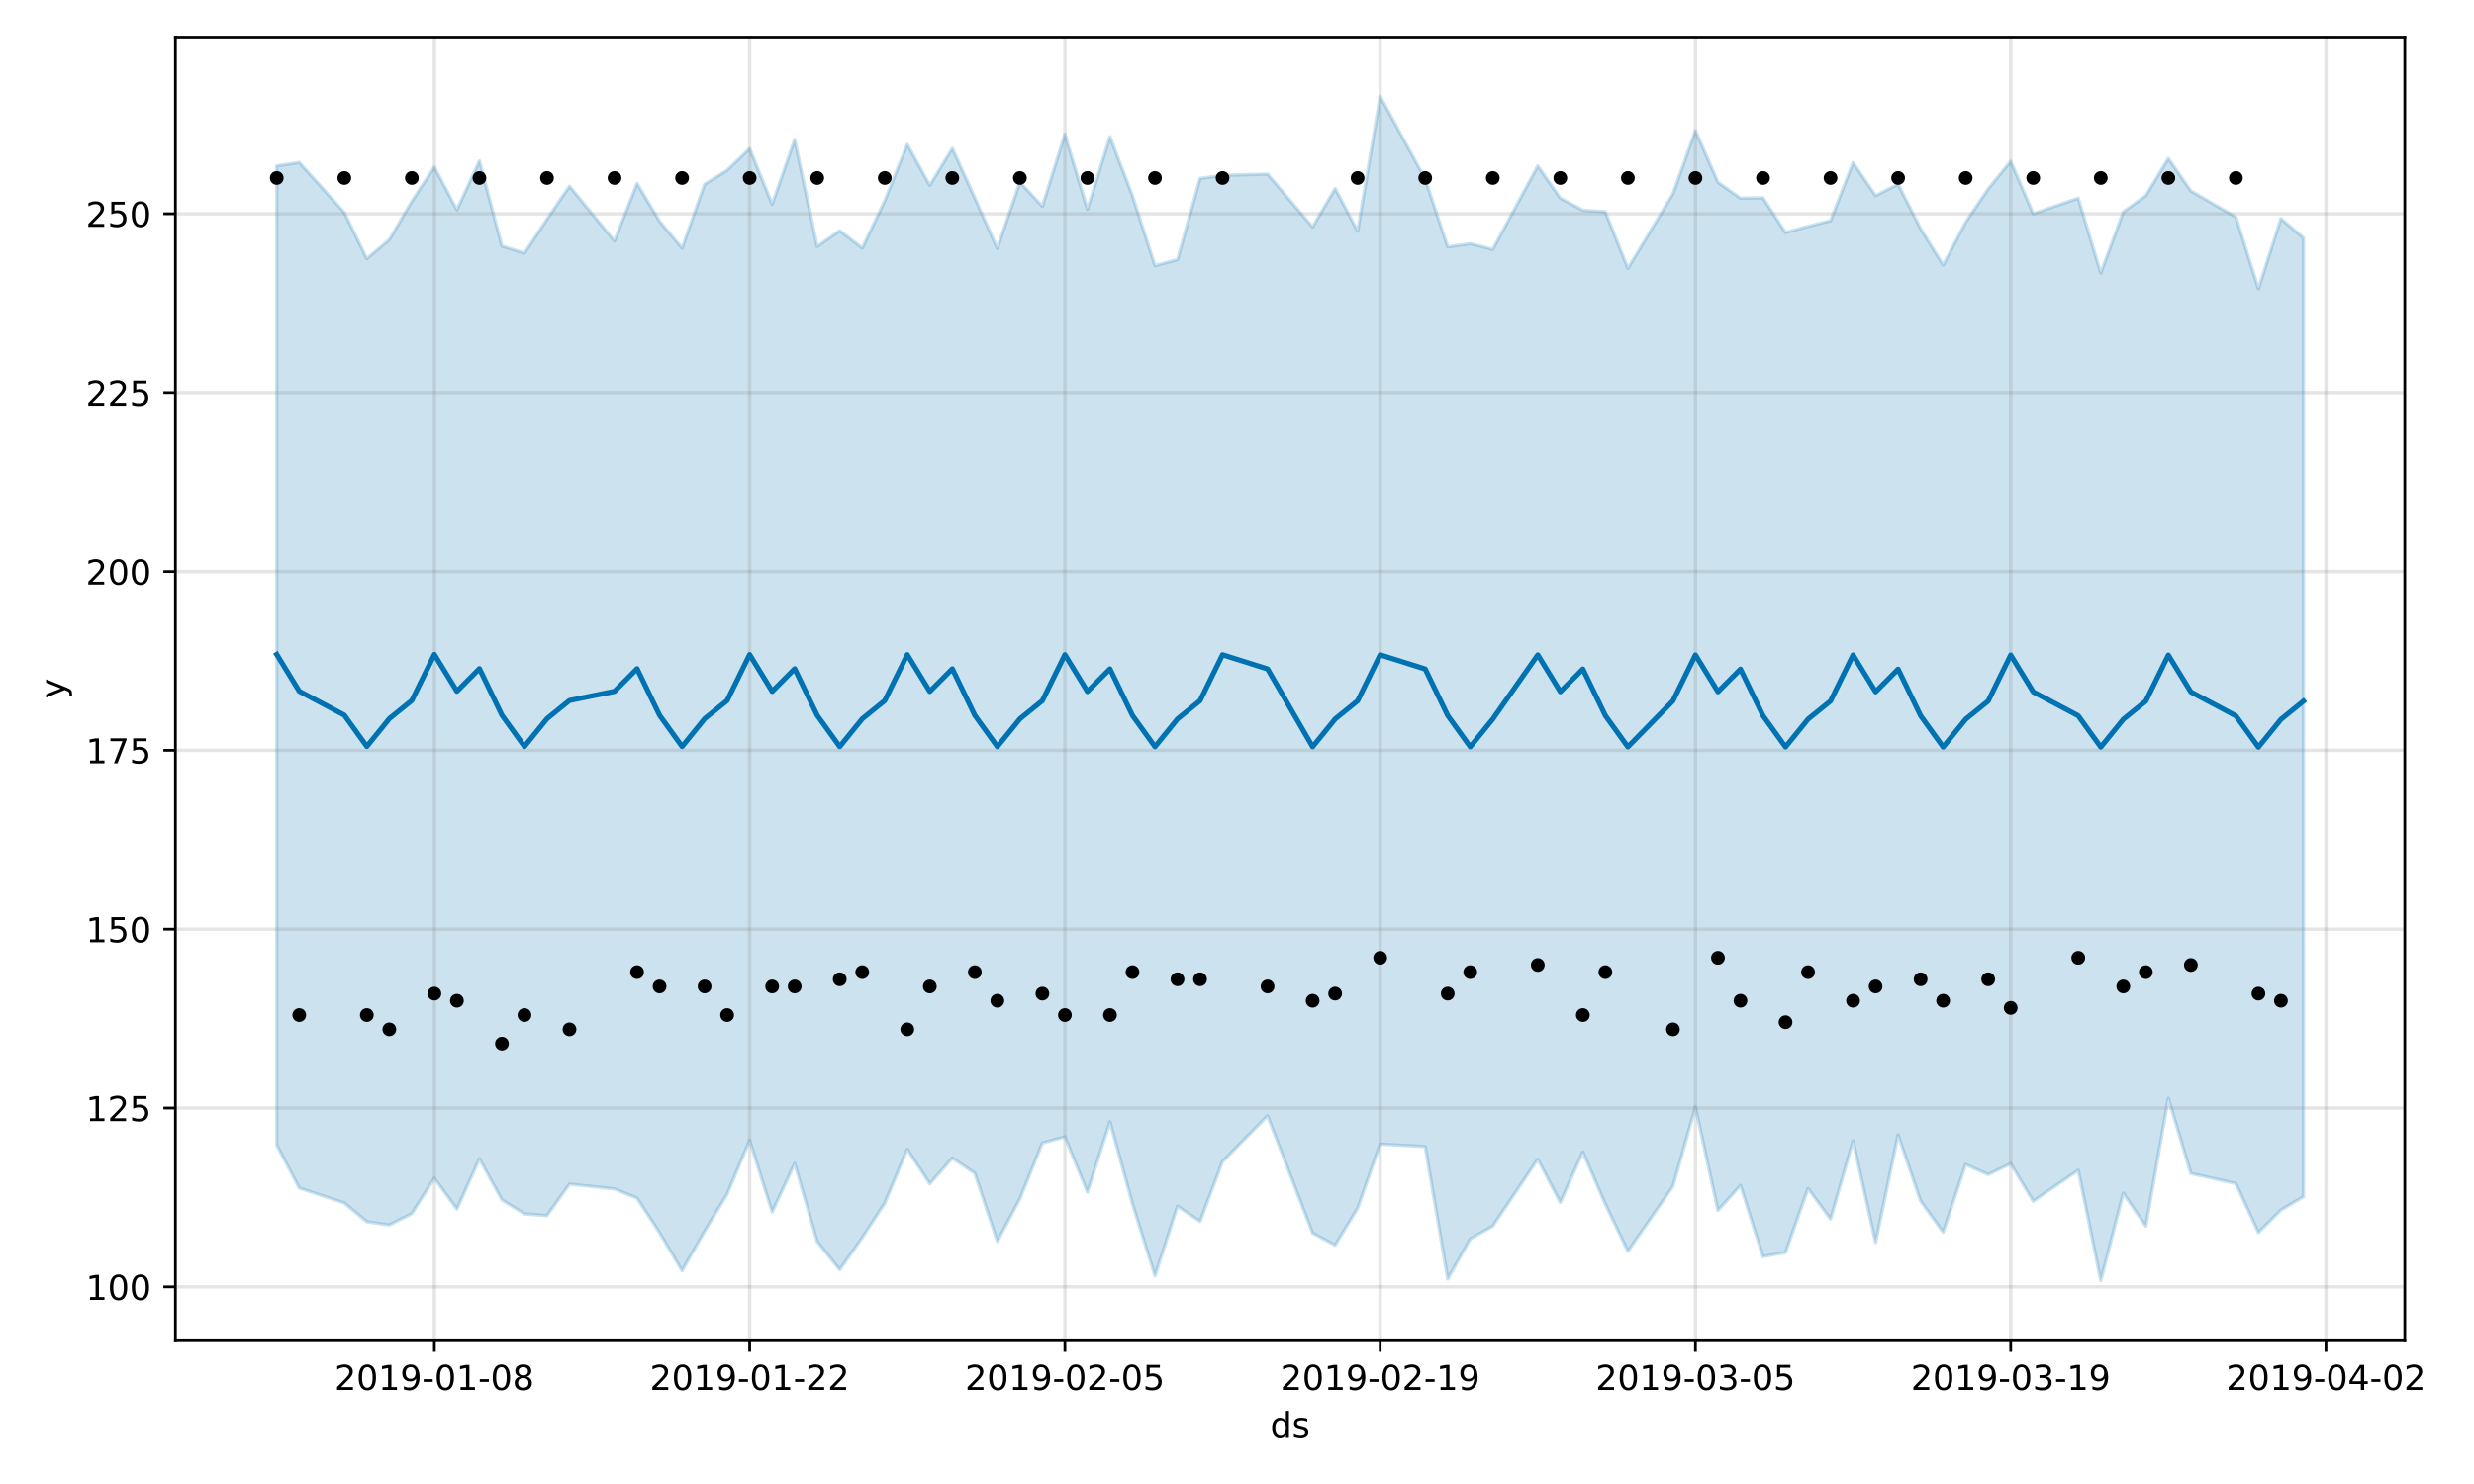 <?xml version="1.0" encoding="utf-8" standalone="no"?>
<!DOCTYPE svg PUBLIC "-//W3C//DTD SVG 1.1//EN"
  "http://www.w3.org/Graphics/SVG/1.1/DTD/svg11.dtd">
<!-- Created with matplotlib (https://matplotlib.org/) -->
<svg height="432pt" version="1.1" viewBox="0 0 720 432" width="720pt" xmlns="http://www.w3.org/2000/svg" xmlns:xlink="http://www.w3.org/1999/xlink">
 <defs>
  <style type="text/css">
*{stroke-linecap:butt;stroke-linejoin:round;}
  </style>
 </defs>
 <g id="figure_1">
  <g id="patch_1">
   <path d="M 0 432 
L 720 432 
L 720 0 
L 0 0 
z
" style="fill:#ffffff;"/>
  </g>
  <g id="axes_1">
   <g id="patch_2">
    <path d="M 51.05 390.04 
L 699.857 390.04 
L 699.857 10.8 
L 51.05 10.8 
z
" style="fill:#ffffff;"/>
   </g>
   <g id="PolyCollection_1">
    <defs>
     <path d="M 80.541 -383.709 
L 80.541 -98.678 
L 87.095 -86.154 
L 100.202 -81.802 
L 106.756 -76.318 
L 113.309 -75.392 
L 119.863 -78.715 
L 126.417 -89.032 
L 132.97 -80.015 
L 139.524 -94.648 
L 146.077 -82.697 
L 152.631 -78.614 
L 159.185 -78.115 
L 165.738 -87.292 
L 178.845 -85.903 
L 185.399 -83.186 
L 191.953 -73.146 
L 198.506 -62.069 
L 205.06 -73.557 
L 211.613 -84.346 
L 218.167 -100.043 
L 224.721 -79.167 
L 231.274 -93.313 
L 237.828 -70.571 
L 244.381 -62.383 
L 250.935 -71.714 
L 257.489 -81.738 
L 264.042 -97.427 
L 270.596 -87.381 
L 277.15 -94.867 
L 283.703 -90.447 
L 290.257 -70.616 
L 296.81 -83.005 
L 303.364 -99.277 
L 309.918 -101.041 
L 316.471 -84.967 
L 323.025 -105.416 
L 329.578 -81.598 
L 336.132 -60.562 
L 342.686 -80.875 
L 349.239 -76.431 
L 355.793 -93.859 
L 368.9 -107.182 
L 382.007 -73.033 
L 388.561 -69.521 
L 395.114 -80.268 
L 401.668 -98.931 
L 414.775 -98.243 
L 421.329 -59.668 
L 427.883 -71.336 
L 434.436 -75.057 
L 447.543 -94.535 
L 454.097 -81.963 
L 460.651 -96.638 
L 467.204 -81.442 
L 473.758 -67.729 
L 486.865 -86.618 
L 493.419 -109.733 
L 499.972 -79.624 
L 506.526 -86.914 
L 513.079 -66.205 
L 519.633 -67.395 
L 526.187 -86.024 
L 532.74 -77.115 
L 539.294 -99.881 
L 545.847 -70.283 
L 552.401 -101.651 
L 558.955 -82.375 
L 565.508 -73.282 
L 572.062 -93.022 
L 578.616 -90.077 
L 585.169 -93.248 
L 591.723 -82.32 
L 604.83 -91.328 
L 611.384 -59.198 
L 617.937 -84.67 
L 624.491 -75.036 
L 631.044 -112.303 
L 637.598 -90.403 
L 650.705 -87.464 
L 657.259 -73.182 
L 663.812 -79.742 
L 670.366 -83.622 
L 670.366 -362.775 
L 670.366 -362.775 
L 663.812 -368.341 
L 657.259 -347.931 
L 650.705 -368.844 
L 637.598 -376.424 
L 631.044 -385.877 
L 624.491 -375.034 
L 617.937 -370.324 
L 611.384 -352.478 
L 604.83 -374.316 
L 591.723 -369.771 
L 585.169 -385.065 
L 578.616 -377.007 
L 572.062 -367.332 
L 565.508 -354.817 
L 558.955 -365.451 
L 552.401 -378.366 
L 545.847 -375.061 
L 539.294 -384.635 
L 532.74 -367.775 
L 526.187 -366.104 
L 519.633 -364.3 
L 513.079 -374.419 
L 506.526 -374.287 
L 499.972 -378.94 
L 493.419 -393.977 
L 486.865 -375.571 
L 473.758 -353.855 
L 467.204 -370.352 
L 460.651 -370.806 
L 454.097 -374.322 
L 447.543 -383.696 
L 434.436 -359.402 
L 427.883 -361.067 
L 421.329 -360.111 
L 414.775 -379.87 
L 401.668 -403.962 
L 395.114 -364.697 
L 388.561 -377.114 
L 382.007 -365.921 
L 368.9 -381.332 
L 355.793 -380.962 
L 349.239 -380.043 
L 342.686 -356.387 
L 336.132 -354.661 
L 329.578 -375.008 
L 323.025 -392.186 
L 316.471 -371.044 
L 309.918 -392.927 
L 303.364 -371.938 
L 296.81 -378.974 
L 290.257 -359.7 
L 283.703 -374.38 
L 277.15 -388.828 
L 270.596 -378.031 
L 264.042 -389.983 
L 257.489 -373.559 
L 250.935 -359.794 
L 244.381 -364.847 
L 237.828 -360.256 
L 231.274 -391.374 
L 224.721 -372.533 
L 218.167 -388.774 
L 211.613 -382.438 
L 205.06 -378.367 
L 198.506 -359.762 
L 191.953 -367.599 
L 185.399 -378.598 
L 178.845 -361.836 
L 165.738 -377.79 
L 159.185 -368.188 
L 152.631 -358.3 
L 146.077 -360.359 
L 139.524 -385.166 
L 132.97 -370.882 
L 126.417 -383.398 
L 119.863 -373.427 
L 113.309 -362.247 
L 106.756 -356.711 
L 100.202 -370.17 
L 87.095 -384.71 
L 80.541 -383.709 
z
" id="m9c885c4548" style="stroke:#0072b2;stroke-opacity:0.2;"/>
    </defs>
    <g clip-path="url(#peab4ab6f2b)">
     <use style="fill:#0072b2;fill-opacity:0.2;stroke:#0072b2;stroke-opacity:0.2;" x="0" xlink:href="#m9c885c4548" y="432"/>
    </g>
   </g>
   <g id="matplotlib.axis_1">
    <g id="xtick_1">
     <g id="line2d_1">
      <path clip-path="url(#peab4ab6f2b)" d="M 126.417 390.04 
L 126.417 10.8 
" style="fill:none;stroke:#808080;stroke-linecap:square;stroke-opacity:0.2;"/>
     </g>
     <g id="line2d_2">
      <defs>
       <path d="M 0 0 
L 0 3.5 
" id="m32c2f7fec5" style="stroke:#000000;stroke-width:0.8;"/>
      </defs>
      <g>
       <use style="stroke:#000000;stroke-width:0.8;" x="126.417" xlink:href="#m32c2f7fec5" y="390.04"/>
      </g>
     </g>
     <g id="text_1">
      <!-- 2019-01-08 -->
      <defs>
       <path d="M 19.188 8.297 
L 53.609 8.297 
L 53.609 0 
L 7.328 0 
L 7.328 8.297 
Q 12.938 14.109 22.625 23.891 
Q 32.328 33.688 34.812 36.531 
Q 39.547 41.844 41.422 45.531 
Q 43.312 49.219 43.312 52.781 
Q 43.312 58.594 39.234 62.25 
Q 35.156 65.922 28.609 65.922 
Q 23.969 65.922 18.812 64.312 
Q 13.672 62.703 7.812 59.422 
L 7.812 69.391 
Q 13.766 71.781 18.938 73 
Q 24.125 74.219 28.422 74.219 
Q 39.75 74.219 46.484 68.547 
Q 53.219 62.891 53.219 53.422 
Q 53.219 48.922 51.531 44.891 
Q 49.859 40.875 45.406 35.406 
Q 44.188 33.984 37.641 27.219 
Q 31.109 20.453 19.188 8.297 
z
" id="DejaVuSans-50"/>
       <path d="M 31.781 66.406 
Q 24.172 66.406 20.328 58.906 
Q 16.5 51.422 16.5 36.375 
Q 16.5 21.391 20.328 13.891 
Q 24.172 6.391 31.781 6.391 
Q 39.453 6.391 43.281 13.891 
Q 47.125 21.391 47.125 36.375 
Q 47.125 51.422 43.281 58.906 
Q 39.453 66.406 31.781 66.406 
z
M 31.781 74.219 
Q 44.047 74.219 50.516 64.516 
Q 56.984 54.828 56.984 36.375 
Q 56.984 17.969 50.516 8.266 
Q 44.047 -1.422 31.781 -1.422 
Q 19.531 -1.422 13.062 8.266 
Q 6.594 17.969 6.594 36.375 
Q 6.594 54.828 13.062 64.516 
Q 19.531 74.219 31.781 74.219 
z
" id="DejaVuSans-48"/>
       <path d="M 12.406 8.297 
L 28.516 8.297 
L 28.516 63.922 
L 10.984 60.406 
L 10.984 69.391 
L 28.422 72.906 
L 38.281 72.906 
L 38.281 8.297 
L 54.391 8.297 
L 54.391 0 
L 12.406 0 
z
" id="DejaVuSans-49"/>
       <path d="M 10.984 1.516 
L 10.984 10.5 
Q 14.703 8.734 18.5 7.812 
Q 22.312 6.891 25.984 6.891 
Q 35.75 6.891 40.891 13.453 
Q 46.047 20.016 46.781 33.406 
Q 43.953 29.203 39.594 26.953 
Q 35.25 24.703 29.984 24.703 
Q 19.047 24.703 12.672 31.312 
Q 6.297 37.938 6.297 49.422 
Q 6.297 60.641 12.938 67.422 
Q 19.578 74.219 30.609 74.219 
Q 43.266 74.219 49.922 64.516 
Q 56.594 54.828 56.594 36.375 
Q 56.594 19.141 48.406 8.859 
Q 40.234 -1.422 26.422 -1.422 
Q 22.703 -1.422 18.891 -0.688 
Q 15.094 0.047 10.984 1.516 
z
M 30.609 32.422 
Q 37.25 32.422 41.125 36.953 
Q 45.016 41.5 45.016 49.422 
Q 45.016 57.281 41.125 61.844 
Q 37.25 66.406 30.609 66.406 
Q 23.969 66.406 20.094 61.844 
Q 16.219 57.281 16.219 49.422 
Q 16.219 41.5 20.094 36.953 
Q 23.969 32.422 30.609 32.422 
z
" id="DejaVuSans-57"/>
       <path d="M 4.891 31.391 
L 31.203 31.391 
L 31.203 23.391 
L 4.891 23.391 
z
" id="DejaVuSans-45"/>
       <path d="M 31.781 34.625 
Q 24.75 34.625 20.719 30.859 
Q 16.703 27.094 16.703 20.516 
Q 16.703 13.922 20.719 10.156 
Q 24.75 6.391 31.781 6.391 
Q 38.812 6.391 42.859 10.172 
Q 46.922 13.969 46.922 20.516 
Q 46.922 27.094 42.891 30.859 
Q 38.875 34.625 31.781 34.625 
z
M 21.922 38.812 
Q 15.578 40.375 12.031 44.719 
Q 8.5 49.078 8.5 55.328 
Q 8.5 64.062 14.719 69.141 
Q 20.953 74.219 31.781 74.219 
Q 42.672 74.219 48.875 69.141 
Q 55.078 64.062 55.078 55.328 
Q 55.078 49.078 51.531 44.719 
Q 48 40.375 41.703 38.812 
Q 48.828 37.156 52.797 32.312 
Q 56.781 27.484 56.781 20.516 
Q 56.781 9.906 50.312 4.234 
Q 43.844 -1.422 31.781 -1.422 
Q 19.734 -1.422 13.25 4.234 
Q 6.781 9.906 6.781 20.516 
Q 6.781 27.484 10.781 32.312 
Q 14.797 37.156 21.922 38.812 
z
M 18.312 54.391 
Q 18.312 48.734 21.844 45.562 
Q 25.391 42.391 31.781 42.391 
Q 38.141 42.391 41.719 45.562 
Q 45.312 48.734 45.312 54.391 
Q 45.312 60.062 41.719 63.234 
Q 38.141 66.406 31.781 66.406 
Q 25.391 66.406 21.844 63.234 
Q 18.312 60.062 18.312 54.391 
z
" id="DejaVuSans-56"/>
      </defs>
      <g transform="translate(97.359 404.638)scale(0.1 -0.1)">
       <use xlink:href="#DejaVuSans-50"/>
       <use x="63.623" xlink:href="#DejaVuSans-48"/>
       <use x="127.246" xlink:href="#DejaVuSans-49"/>
       <use x="190.869" xlink:href="#DejaVuSans-57"/>
       <use x="254.492" xlink:href="#DejaVuSans-45"/>
       <use x="290.576" xlink:href="#DejaVuSans-48"/>
       <use x="354.199" xlink:href="#DejaVuSans-49"/>
       <use x="417.822" xlink:href="#DejaVuSans-45"/>
       <use x="453.906" xlink:href="#DejaVuSans-48"/>
       <use x="517.529" xlink:href="#DejaVuSans-56"/>
      </g>
     </g>
    </g>
    <g id="xtick_2">
     <g id="line2d_3">
      <path clip-path="url(#peab4ab6f2b)" d="M 218.167 390.04 
L 218.167 10.8 
" style="fill:none;stroke:#808080;stroke-linecap:square;stroke-opacity:0.2;"/>
     </g>
     <g id="line2d_4">
      <g>
       <use style="stroke:#000000;stroke-width:0.8;" x="218.167" xlink:href="#m32c2f7fec5" y="390.04"/>
      </g>
     </g>
     <g id="text_2">
      <!-- 2019-01-22 -->
      <g transform="translate(189.109 404.638)scale(0.1 -0.1)">
       <use xlink:href="#DejaVuSans-50"/>
       <use x="63.623" xlink:href="#DejaVuSans-48"/>
       <use x="127.246" xlink:href="#DejaVuSans-49"/>
       <use x="190.869" xlink:href="#DejaVuSans-57"/>
       <use x="254.492" xlink:href="#DejaVuSans-45"/>
       <use x="290.576" xlink:href="#DejaVuSans-48"/>
       <use x="354.199" xlink:href="#DejaVuSans-49"/>
       <use x="417.822" xlink:href="#DejaVuSans-45"/>
       <use x="453.906" xlink:href="#DejaVuSans-50"/>
       <use x="517.529" xlink:href="#DejaVuSans-50"/>
      </g>
     </g>
    </g>
    <g id="xtick_3">
     <g id="line2d_5">
      <path clip-path="url(#peab4ab6f2b)" d="M 309.918 390.04 
L 309.918 10.8 
" style="fill:none;stroke:#808080;stroke-linecap:square;stroke-opacity:0.2;"/>
     </g>
     <g id="line2d_6">
      <g>
       <use style="stroke:#000000;stroke-width:0.8;" x="309.918" xlink:href="#m32c2f7fec5" y="390.04"/>
      </g>
     </g>
     <g id="text_3">
      <!-- 2019-02-05 -->
      <defs>
       <path d="M 10.797 72.906 
L 49.516 72.906 
L 49.516 64.594 
L 19.828 64.594 
L 19.828 46.734 
Q 21.969 47.469 24.109 47.828 
Q 26.266 48.188 28.422 48.188 
Q 40.625 48.188 47.75 41.5 
Q 54.891 34.812 54.891 23.391 
Q 54.891 11.625 47.562 5.094 
Q 40.234 -1.422 26.906 -1.422 
Q 22.312 -1.422 17.547 -0.641 
Q 12.797 0.141 7.719 1.703 
L 7.719 11.625 
Q 12.109 9.234 16.797 8.062 
Q 21.484 6.891 26.703 6.891 
Q 35.156 6.891 40.078 11.328 
Q 45.016 15.766 45.016 23.391 
Q 45.016 31 40.078 35.438 
Q 35.156 39.891 26.703 39.891 
Q 22.75 39.891 18.812 39.016 
Q 14.891 38.141 10.797 36.281 
z
" id="DejaVuSans-53"/>
      </defs>
      <g transform="translate(280.86 404.638)scale(0.1 -0.1)">
       <use xlink:href="#DejaVuSans-50"/>
       <use x="63.623" xlink:href="#DejaVuSans-48"/>
       <use x="127.246" xlink:href="#DejaVuSans-49"/>
       <use x="190.869" xlink:href="#DejaVuSans-57"/>
       <use x="254.492" xlink:href="#DejaVuSans-45"/>
       <use x="290.576" xlink:href="#DejaVuSans-48"/>
       <use x="354.199" xlink:href="#DejaVuSans-50"/>
       <use x="417.822" xlink:href="#DejaVuSans-45"/>
       <use x="453.906" xlink:href="#DejaVuSans-48"/>
       <use x="517.529" xlink:href="#DejaVuSans-53"/>
      </g>
     </g>
    </g>
    <g id="xtick_4">
     <g id="line2d_7">
      <path clip-path="url(#peab4ab6f2b)" d="M 401.668 390.04 
L 401.668 10.8 
" style="fill:none;stroke:#808080;stroke-linecap:square;stroke-opacity:0.2;"/>
     </g>
     <g id="line2d_8">
      <g>
       <use style="stroke:#000000;stroke-width:0.8;" x="401.668" xlink:href="#m32c2f7fec5" y="390.04"/>
      </g>
     </g>
     <g id="text_4">
      <!-- 2019-02-19 -->
      <g transform="translate(372.61 404.638)scale(0.1 -0.1)">
       <use xlink:href="#DejaVuSans-50"/>
       <use x="63.623" xlink:href="#DejaVuSans-48"/>
       <use x="127.246" xlink:href="#DejaVuSans-49"/>
       <use x="190.869" xlink:href="#DejaVuSans-57"/>
       <use x="254.492" xlink:href="#DejaVuSans-45"/>
       <use x="290.576" xlink:href="#DejaVuSans-48"/>
       <use x="354.199" xlink:href="#DejaVuSans-50"/>
       <use x="417.822" xlink:href="#DejaVuSans-45"/>
       <use x="453.906" xlink:href="#DejaVuSans-49"/>
       <use x="517.529" xlink:href="#DejaVuSans-57"/>
      </g>
     </g>
    </g>
    <g id="xtick_5">
     <g id="line2d_9">
      <path clip-path="url(#peab4ab6f2b)" d="M 493.419 390.04 
L 493.419 10.8 
" style="fill:none;stroke:#808080;stroke-linecap:square;stroke-opacity:0.2;"/>
     </g>
     <g id="line2d_10">
      <g>
       <use style="stroke:#000000;stroke-width:0.8;" x="493.419" xlink:href="#m32c2f7fec5" y="390.04"/>
      </g>
     </g>
     <g id="text_5">
      <!-- 2019-03-05 -->
      <defs>
       <path d="M 40.578 39.312 
Q 47.656 37.797 51.625 33 
Q 55.609 28.219 55.609 21.188 
Q 55.609 10.406 48.188 4.484 
Q 40.766 -1.422 27.094 -1.422 
Q 22.516 -1.422 17.656 -0.516 
Q 12.797 0.391 7.625 2.203 
L 7.625 11.719 
Q 11.719 9.328 16.594 8.109 
Q 21.484 6.891 26.812 6.891 
Q 36.078 6.891 40.938 10.547 
Q 45.797 14.203 45.797 21.188 
Q 45.797 27.641 41.281 31.266 
Q 36.766 34.906 28.719 34.906 
L 20.219 34.906 
L 20.219 43.016 
L 29.109 43.016 
Q 36.375 43.016 40.234 45.922 
Q 44.094 48.828 44.094 54.297 
Q 44.094 59.906 40.109 62.906 
Q 36.141 65.922 28.719 65.922 
Q 24.656 65.922 20.016 65.031 
Q 15.375 64.156 9.812 62.312 
L 9.812 71.094 
Q 15.438 72.656 20.344 73.438 
Q 25.25 74.219 29.594 74.219 
Q 40.828 74.219 47.359 69.109 
Q 53.906 64.016 53.906 55.328 
Q 53.906 49.266 50.438 45.094 
Q 46.969 40.922 40.578 39.312 
z
" id="DejaVuSans-51"/>
      </defs>
      <g transform="translate(464.361 404.638)scale(0.1 -0.1)">
       <use xlink:href="#DejaVuSans-50"/>
       <use x="63.623" xlink:href="#DejaVuSans-48"/>
       <use x="127.246" xlink:href="#DejaVuSans-49"/>
       <use x="190.869" xlink:href="#DejaVuSans-57"/>
       <use x="254.492" xlink:href="#DejaVuSans-45"/>
       <use x="290.576" xlink:href="#DejaVuSans-48"/>
       <use x="354.199" xlink:href="#DejaVuSans-51"/>
       <use x="417.822" xlink:href="#DejaVuSans-45"/>
       <use x="453.906" xlink:href="#DejaVuSans-48"/>
       <use x="517.529" xlink:href="#DejaVuSans-53"/>
      </g>
     </g>
    </g>
    <g id="xtick_6">
     <g id="line2d_11">
      <path clip-path="url(#peab4ab6f2b)" d="M 585.169 390.04 
L 585.169 10.8 
" style="fill:none;stroke:#808080;stroke-linecap:square;stroke-opacity:0.2;"/>
     </g>
     <g id="line2d_12">
      <g>
       <use style="stroke:#000000;stroke-width:0.8;" x="585.169" xlink:href="#m32c2f7fec5" y="390.04"/>
      </g>
     </g>
     <g id="text_6">
      <!-- 2019-03-19 -->
      <g transform="translate(556.111 404.638)scale(0.1 -0.1)">
       <use xlink:href="#DejaVuSans-50"/>
       <use x="63.623" xlink:href="#DejaVuSans-48"/>
       <use x="127.246" xlink:href="#DejaVuSans-49"/>
       <use x="190.869" xlink:href="#DejaVuSans-57"/>
       <use x="254.492" xlink:href="#DejaVuSans-45"/>
       <use x="290.576" xlink:href="#DejaVuSans-48"/>
       <use x="354.199" xlink:href="#DejaVuSans-51"/>
       <use x="417.822" xlink:href="#DejaVuSans-45"/>
       <use x="453.906" xlink:href="#DejaVuSans-49"/>
       <use x="517.529" xlink:href="#DejaVuSans-57"/>
      </g>
     </g>
    </g>
    <g id="xtick_7">
     <g id="line2d_13">
      <path clip-path="url(#peab4ab6f2b)" d="M 676.92 390.04 
L 676.92 10.8 
" style="fill:none;stroke:#808080;stroke-linecap:square;stroke-opacity:0.2;"/>
     </g>
     <g id="line2d_14">
      <g>
       <use style="stroke:#000000;stroke-width:0.8;" x="676.92" xlink:href="#m32c2f7fec5" y="390.04"/>
      </g>
     </g>
     <g id="text_7">
      <!-- 2019-04-02 -->
      <defs>
       <path d="M 37.797 64.312 
L 12.891 25.391 
L 37.797 25.391 
z
M 35.203 72.906 
L 47.609 72.906 
L 47.609 25.391 
L 58.016 25.391 
L 58.016 17.188 
L 47.609 17.188 
L 47.609 0 
L 37.797 0 
L 37.797 17.188 
L 4.891 17.188 
L 4.891 26.703 
z
" id="DejaVuSans-52"/>
      </defs>
      <g transform="translate(647.862 404.638)scale(0.1 -0.1)">
       <use xlink:href="#DejaVuSans-50"/>
       <use x="63.623" xlink:href="#DejaVuSans-48"/>
       <use x="127.246" xlink:href="#DejaVuSans-49"/>
       <use x="190.869" xlink:href="#DejaVuSans-57"/>
       <use x="254.492" xlink:href="#DejaVuSans-45"/>
       <use x="290.576" xlink:href="#DejaVuSans-48"/>
       <use x="354.199" xlink:href="#DejaVuSans-52"/>
       <use x="417.822" xlink:href="#DejaVuSans-45"/>
       <use x="453.906" xlink:href="#DejaVuSans-48"/>
       <use x="517.529" xlink:href="#DejaVuSans-50"/>
      </g>
     </g>
    </g>
    <g id="text_8">
     <!-- ds -->
     <defs>
      <path d="M 45.406 46.391 
L 45.406 75.984 
L 54.391 75.984 
L 54.391 0 
L 45.406 0 
L 45.406 8.203 
Q 42.578 3.328 38.25 0.953 
Q 33.938 -1.422 27.875 -1.422 
Q 17.969 -1.422 11.734 6.484 
Q 5.516 14.406 5.516 27.297 
Q 5.516 40.188 11.734 48.094 
Q 17.969 56 27.875 56 
Q 33.938 56 38.25 53.625 
Q 42.578 51.266 45.406 46.391 
z
M 14.797 27.297 
Q 14.797 17.391 18.875 11.75 
Q 22.953 6.109 30.078 6.109 
Q 37.203 6.109 41.297 11.75 
Q 45.406 17.391 45.406 27.297 
Q 45.406 37.203 41.297 42.844 
Q 37.203 48.484 30.078 48.484 
Q 22.953 48.484 18.875 42.844 
Q 14.797 37.203 14.797 27.297 
z
" id="DejaVuSans-100"/>
      <path d="M 44.281 53.078 
L 44.281 44.578 
Q 40.484 46.531 36.375 47.5 
Q 32.281 48.484 27.875 48.484 
Q 21.188 48.484 17.844 46.438 
Q 14.5 44.391 14.5 40.281 
Q 14.5 37.156 16.891 35.375 
Q 19.281 33.594 26.516 31.984 
L 29.594 31.297 
Q 39.156 29.25 43.188 25.516 
Q 47.219 21.781 47.219 15.094 
Q 47.219 7.469 41.188 3.016 
Q 35.156 -1.422 24.609 -1.422 
Q 20.219 -1.422 15.453 -0.562 
Q 10.688 0.297 5.422 2 
L 5.422 11.281 
Q 10.406 8.688 15.234 7.391 
Q 20.062 6.109 24.812 6.109 
Q 31.156 6.109 34.562 8.281 
Q 37.984 10.453 37.984 14.406 
Q 37.984 18.062 35.516 20.016 
Q 33.062 21.969 24.703 23.781 
L 21.578 24.516 
Q 13.234 26.266 9.516 29.906 
Q 5.812 33.547 5.812 39.891 
Q 5.812 47.609 11.281 51.797 
Q 16.75 56 26.812 56 
Q 31.781 56 36.172 55.266 
Q 40.578 54.547 44.281 53.078 
z
" id="DejaVuSans-115"/>
     </defs>
     <g transform="translate(369.675 418.317)scale(0.1 -0.1)">
      <use xlink:href="#DejaVuSans-100"/>
      <use x="63.477" xlink:href="#DejaVuSans-115"/>
     </g>
    </g>
   </g>
   <g id="matplotlib.axis_2">
    <g id="ytick_1">
     <g id="line2d_15">
      <path clip-path="url(#peab4ab6f2b)" d="M 51.05 374.63 
L 699.857 374.63 
" style="fill:none;stroke:#808080;stroke-linecap:square;stroke-opacity:0.2;"/>
     </g>
     <g id="line2d_16">
      <defs>
       <path d="M 0 0 
L -3.5 0 
" id="m7e904344f8" style="stroke:#000000;stroke-width:0.8;"/>
      </defs>
      <g>
       <use style="stroke:#000000;stroke-width:0.8;" x="51.05" xlink:href="#m7e904344f8" y="374.63"/>
      </g>
     </g>
     <g id="text_9">
      <!-- 100 -->
      <g transform="translate(24.962 378.429)scale(0.1 -0.1)">
       <use xlink:href="#DejaVuSans-49"/>
       <use x="63.623" xlink:href="#DejaVuSans-48"/>
       <use x="127.246" xlink:href="#DejaVuSans-48"/>
      </g>
     </g>
    </g>
    <g id="ytick_2">
     <g id="line2d_17">
      <path clip-path="url(#peab4ab6f2b)" d="M 51.05 322.562 
L 699.857 322.562 
" style="fill:none;stroke:#808080;stroke-linecap:square;stroke-opacity:0.2;"/>
     </g>
     <g id="line2d_18">
      <g>
       <use style="stroke:#000000;stroke-width:0.8;" x="51.05" xlink:href="#m7e904344f8" y="322.562"/>
      </g>
     </g>
     <g id="text_10">
      <!-- 125 -->
      <g transform="translate(24.962 326.361)scale(0.1 -0.1)">
       <use xlink:href="#DejaVuSans-49"/>
       <use x="63.623" xlink:href="#DejaVuSans-50"/>
       <use x="127.246" xlink:href="#DejaVuSans-53"/>
      </g>
     </g>
    </g>
    <g id="ytick_3">
     <g id="line2d_19">
      <path clip-path="url(#peab4ab6f2b)" d="M 51.05 270.494 
L 699.857 270.494 
" style="fill:none;stroke:#808080;stroke-linecap:square;stroke-opacity:0.2;"/>
     </g>
     <g id="line2d_20">
      <g>
       <use style="stroke:#000000;stroke-width:0.8;" x="51.05" xlink:href="#m7e904344f8" y="270.494"/>
      </g>
     </g>
     <g id="text_11">
      <!-- 150 -->
      <g transform="translate(24.962 274.293)scale(0.1 -0.1)">
       <use xlink:href="#DejaVuSans-49"/>
       <use x="63.623" xlink:href="#DejaVuSans-53"/>
       <use x="127.246" xlink:href="#DejaVuSans-48"/>
      </g>
     </g>
    </g>
    <g id="ytick_4">
     <g id="line2d_21">
      <path clip-path="url(#peab4ab6f2b)" d="M 51.05 218.426 
L 699.857 218.426 
" style="fill:none;stroke:#808080;stroke-linecap:square;stroke-opacity:0.2;"/>
     </g>
     <g id="line2d_22">
      <g>
       <use style="stroke:#000000;stroke-width:0.8;" x="51.05" xlink:href="#m7e904344f8" y="218.426"/>
      </g>
     </g>
     <g id="text_12">
      <!-- 175 -->
      <defs>
       <path d="M 8.203 72.906 
L 55.078 72.906 
L 55.078 68.703 
L 28.609 0 
L 18.312 0 
L 43.219 64.594 
L 8.203 64.594 
z
" id="DejaVuSans-55"/>
      </defs>
      <g transform="translate(24.962 222.225)scale(0.1 -0.1)">
       <use xlink:href="#DejaVuSans-49"/>
       <use x="63.623" xlink:href="#DejaVuSans-55"/>
       <use x="127.246" xlink:href="#DejaVuSans-53"/>
      </g>
     </g>
    </g>
    <g id="ytick_5">
     <g id="line2d_23">
      <path clip-path="url(#peab4ab6f2b)" d="M 51.05 166.358 
L 699.857 166.358 
" style="fill:none;stroke:#808080;stroke-linecap:square;stroke-opacity:0.2;"/>
     </g>
     <g id="line2d_24">
      <g>
       <use style="stroke:#000000;stroke-width:0.8;" x="51.05" xlink:href="#m7e904344f8" y="166.358"/>
      </g>
     </g>
     <g id="text_13">
      <!-- 200 -->
      <g transform="translate(24.962 170.158)scale(0.1 -0.1)">
       <use xlink:href="#DejaVuSans-50"/>
       <use x="63.623" xlink:href="#DejaVuSans-48"/>
       <use x="127.246" xlink:href="#DejaVuSans-48"/>
      </g>
     </g>
    </g>
    <g id="ytick_6">
     <g id="line2d_25">
      <path clip-path="url(#peab4ab6f2b)" d="M 51.05 114.29 
L 699.857 114.29 
" style="fill:none;stroke:#808080;stroke-linecap:square;stroke-opacity:0.2;"/>
     </g>
     <g id="line2d_26">
      <g>
       <use style="stroke:#000000;stroke-width:0.8;" x="51.05" xlink:href="#m7e904344f8" y="114.29"/>
      </g>
     </g>
     <g id="text_14">
      <!-- 225 -->
      <g transform="translate(24.962 118.09)scale(0.1 -0.1)">
       <use xlink:href="#DejaVuSans-50"/>
       <use x="63.623" xlink:href="#DejaVuSans-50"/>
       <use x="127.246" xlink:href="#DejaVuSans-53"/>
      </g>
     </g>
    </g>
    <g id="ytick_7">
     <g id="line2d_27">
      <path clip-path="url(#peab4ab6f2b)" d="M 51.05 62.223 
L 699.857 62.223 
" style="fill:none;stroke:#808080;stroke-linecap:square;stroke-opacity:0.2;"/>
     </g>
     <g id="line2d_28">
      <g>
       <use style="stroke:#000000;stroke-width:0.8;" x="51.05" xlink:href="#m7e904344f8" y="62.223"/>
      </g>
     </g>
     <g id="text_15">
      <!-- 250 -->
      <g transform="translate(24.962 66.022)scale(0.1 -0.1)">
       <use xlink:href="#DejaVuSans-50"/>
       <use x="63.623" xlink:href="#DejaVuSans-53"/>
       <use x="127.246" xlink:href="#DejaVuSans-48"/>
      </g>
     </g>
    </g>
    <g id="text_16">
     <!-- y -->
     <defs>
      <path d="M 32.172 -5.078 
Q 28.375 -14.844 24.75 -17.812 
Q 21.141 -20.797 15.094 -20.797 
L 7.906 -20.797 
L 7.906 -13.281 
L 13.188 -13.281 
Q 16.891 -13.281 18.938 -11.516 
Q 21 -9.766 23.484 -3.219 
L 25.094 0.875 
L 2.984 54.688 
L 12.5 54.688 
L 29.594 11.922 
L 46.688 54.688 
L 56.203 54.688 
z
" id="DejaVuSans-121"/>
     </defs>
     <g transform="translate(18.883 203.379)rotate(-90)scale(0.1 -0.1)">
      <use xlink:href="#DejaVuSans-121"/>
     </g>
    </g>
   </g>
   <g id="line2d_29">
    <defs>
     <path d="M 0 1.5 
C 0.398 1.5 0.779 1.342 1.061 1.061 
C 1.342 0.779 1.5 0.398 1.5 0 
C 1.5 -0.398 1.342 -0.779 1.061 -1.061 
C 0.779 -1.342 0.398 -1.5 0 -1.5 
C -0.398 -1.5 -0.779 -1.342 -1.061 -1.061 
C -1.342 -0.779 -1.5 -0.398 -1.5 0 
C -1.5 0.398 -1.342 0.779 -1.061 1.061 
C -0.779 1.342 -0.398 1.5 0 1.5 
z
" id="mfa2a1c3f59" style="stroke:#000000;"/>
    </defs>
    <g clip-path="url(#peab4ab6f2b)">
     <use style="stroke:#000000;" x="80.541" xlink:href="#mfa2a1c3f59" y="51.809"/>
     <use style="stroke:#000000;" x="87.095" xlink:href="#mfa2a1c3f59" y="295.486"/>
     <use style="stroke:#000000;" x="100.202" xlink:href="#mfa2a1c3f59" y="51.809"/>
     <use style="stroke:#000000;" x="106.756" xlink:href="#mfa2a1c3f59" y="295.486"/>
     <use style="stroke:#000000;" x="113.309" xlink:href="#mfa2a1c3f59" y="299.652"/>
     <use style="stroke:#000000;" x="119.863" xlink:href="#mfa2a1c3f59" y="51.809"/>
     <use style="stroke:#000000;" x="126.417" xlink:href="#mfa2a1c3f59" y="289.238"/>
     <use style="stroke:#000000;" x="132.97" xlink:href="#mfa2a1c3f59" y="291.321"/>
     <use style="stroke:#000000;" x="139.524" xlink:href="#mfa2a1c3f59" y="51.809"/>
     <use style="stroke:#000000;" x="146.077" xlink:href="#mfa2a1c3f59" y="303.817"/>
     <use style="stroke:#000000;" x="152.631" xlink:href="#mfa2a1c3f59" y="295.486"/>
     <use style="stroke:#000000;" x="159.185" xlink:href="#mfa2a1c3f59" y="51.809"/>
     <use style="stroke:#000000;" x="165.738" xlink:href="#mfa2a1c3f59" y="299.652"/>
     <use style="stroke:#000000;" x="178.845" xlink:href="#mfa2a1c3f59" y="51.809"/>
     <use style="stroke:#000000;" x="185.399" xlink:href="#mfa2a1c3f59" y="282.99"/>
     <use style="stroke:#000000;" x="191.953" xlink:href="#mfa2a1c3f59" y="287.156"/>
     <use style="stroke:#000000;" x="198.506" xlink:href="#mfa2a1c3f59" y="51.809"/>
     <use style="stroke:#000000;" x="205.06" xlink:href="#mfa2a1c3f59" y="287.156"/>
     <use style="stroke:#000000;" x="211.613" xlink:href="#mfa2a1c3f59" y="295.486"/>
     <use style="stroke:#000000;" x="218.167" xlink:href="#mfa2a1c3f59" y="51.809"/>
     <use style="stroke:#000000;" x="224.721" xlink:href="#mfa2a1c3f59" y="287.156"/>
     <use style="stroke:#000000;" x="231.274" xlink:href="#mfa2a1c3f59" y="287.156"/>
     <use style="stroke:#000000;" x="237.828" xlink:href="#mfa2a1c3f59" y="51.809"/>
     <use style="stroke:#000000;" x="244.381" xlink:href="#mfa2a1c3f59" y="285.073"/>
     <use style="stroke:#000000;" x="250.935" xlink:href="#mfa2a1c3f59" y="282.99"/>
     <use style="stroke:#000000;" x="257.489" xlink:href="#mfa2a1c3f59" y="51.809"/>
     <use style="stroke:#000000;" x="264.042" xlink:href="#mfa2a1c3f59" y="299.652"/>
     <use style="stroke:#000000;" x="270.596" xlink:href="#mfa2a1c3f59" y="287.156"/>
     <use style="stroke:#000000;" x="277.15" xlink:href="#mfa2a1c3f59" y="51.809"/>
     <use style="stroke:#000000;" x="283.703" xlink:href="#mfa2a1c3f59" y="282.99"/>
     <use style="stroke:#000000;" x="290.257" xlink:href="#mfa2a1c3f59" y="291.321"/>
     <use style="stroke:#000000;" x="296.81" xlink:href="#mfa2a1c3f59" y="51.809"/>
     <use style="stroke:#000000;" x="303.364" xlink:href="#mfa2a1c3f59" y="289.238"/>
     <use style="stroke:#000000;" x="309.918" xlink:href="#mfa2a1c3f59" y="295.486"/>
     <use style="stroke:#000000;" x="316.471" xlink:href="#mfa2a1c3f59" y="51.809"/>
     <use style="stroke:#000000;" x="323.025" xlink:href="#mfa2a1c3f59" y="295.486"/>
     <use style="stroke:#000000;" x="329.578" xlink:href="#mfa2a1c3f59" y="282.99"/>
     <use style="stroke:#000000;" x="336.132" xlink:href="#mfa2a1c3f59" y="51.809"/>
     <use style="stroke:#000000;" x="342.686" xlink:href="#mfa2a1c3f59" y="285.073"/>
     <use style="stroke:#000000;" x="349.239" xlink:href="#mfa2a1c3f59" y="285.073"/>
     <use style="stroke:#000000;" x="355.793" xlink:href="#mfa2a1c3f59" y="51.809"/>
     <use style="stroke:#000000;" x="368.9" xlink:href="#mfa2a1c3f59" y="287.156"/>
     <use style="stroke:#000000;" x="382.007" xlink:href="#mfa2a1c3f59" y="291.321"/>
     <use style="stroke:#000000;" x="388.561" xlink:href="#mfa2a1c3f59" y="289.238"/>
     <use style="stroke:#000000;" x="395.114" xlink:href="#mfa2a1c3f59" y="51.809"/>
     <use style="stroke:#000000;" x="401.668" xlink:href="#mfa2a1c3f59" y="278.825"/>
     <use style="stroke:#000000;" x="414.775" xlink:href="#mfa2a1c3f59" y="51.809"/>
     <use style="stroke:#000000;" x="421.329" xlink:href="#mfa2a1c3f59" y="289.238"/>
     <use style="stroke:#000000;" x="427.883" xlink:href="#mfa2a1c3f59" y="282.99"/>
     <use style="stroke:#000000;" x="434.436" xlink:href="#mfa2a1c3f59" y="51.809"/>
     <use style="stroke:#000000;" x="447.543" xlink:href="#mfa2a1c3f59" y="280.907"/>
     <use style="stroke:#000000;" x="454.097" xlink:href="#mfa2a1c3f59" y="51.809"/>
     <use style="stroke:#000000;" x="460.651" xlink:href="#mfa2a1c3f59" y="295.486"/>
     <use style="stroke:#000000;" x="467.204" xlink:href="#mfa2a1c3f59" y="282.99"/>
     <use style="stroke:#000000;" x="473.758" xlink:href="#mfa2a1c3f59" y="51.809"/>
     <use style="stroke:#000000;" x="486.865" xlink:href="#mfa2a1c3f59" y="299.652"/>
     <use style="stroke:#000000;" x="493.419" xlink:href="#mfa2a1c3f59" y="51.809"/>
     <use style="stroke:#000000;" x="499.972" xlink:href="#mfa2a1c3f59" y="278.825"/>
     <use style="stroke:#000000;" x="506.526" xlink:href="#mfa2a1c3f59" y="291.321"/>
     <use style="stroke:#000000;" x="513.079" xlink:href="#mfa2a1c3f59" y="51.809"/>
     <use style="stroke:#000000;" x="519.633" xlink:href="#mfa2a1c3f59" y="297.569"/>
     <use style="stroke:#000000;" x="526.187" xlink:href="#mfa2a1c3f59" y="282.99"/>
     <use style="stroke:#000000;" x="532.74" xlink:href="#mfa2a1c3f59" y="51.809"/>
     <use style="stroke:#000000;" x="539.294" xlink:href="#mfa2a1c3f59" y="291.321"/>
     <use style="stroke:#000000;" x="545.847" xlink:href="#mfa2a1c3f59" y="287.156"/>
     <use style="stroke:#000000;" x="552.401" xlink:href="#mfa2a1c3f59" y="51.809"/>
     <use style="stroke:#000000;" x="558.955" xlink:href="#mfa2a1c3f59" y="285.073"/>
     <use style="stroke:#000000;" x="565.508" xlink:href="#mfa2a1c3f59" y="291.321"/>
     <use style="stroke:#000000;" x="572.062" xlink:href="#mfa2a1c3f59" y="51.809"/>
     <use style="stroke:#000000;" x="578.616" xlink:href="#mfa2a1c3f59" y="285.073"/>
     <use style="stroke:#000000;" x="585.169" xlink:href="#mfa2a1c3f59" y="293.404"/>
     <use style="stroke:#000000;" x="591.723" xlink:href="#mfa2a1c3f59" y="51.809"/>
     <use style="stroke:#000000;" x="604.83" xlink:href="#mfa2a1c3f59" y="278.825"/>
     <use style="stroke:#000000;" x="611.384" xlink:href="#mfa2a1c3f59" y="51.809"/>
     <use style="stroke:#000000;" x="617.937" xlink:href="#mfa2a1c3f59" y="287.156"/>
     <use style="stroke:#000000;" x="624.491" xlink:href="#mfa2a1c3f59" y="282.99"/>
     <use style="stroke:#000000;" x="631.044" xlink:href="#mfa2a1c3f59" y="51.809"/>
     <use style="stroke:#000000;" x="637.598" xlink:href="#mfa2a1c3f59" y="280.907"/>
     <use style="stroke:#000000;" x="650.705" xlink:href="#mfa2a1c3f59" y="51.809"/>
     <use style="stroke:#000000;" x="657.259" xlink:href="#mfa2a1c3f59" y="289.238"/>
     <use style="stroke:#000000;" x="663.812" xlink:href="#mfa2a1c3f59" y="291.321"/>
    </g>
   </g>
   <g id="line2d_30">
    <path clip-path="url(#peab4ab6f2b)" d="M 80.541 190.5 
L 87.095 201.218 
L 100.202 208.182 
L 106.756 217.291 
L 113.309 209.203 
L 119.863 203.901 
L 126.417 190.517 
L 132.97 201.235 
L 139.524 194.643 
L 146.077 208.199 
L 152.631 217.309 
L 159.185 209.22 
L 165.738 203.918 
L 178.845 201.253 
L 185.399 194.66 
L 191.953 208.217 
L 198.506 217.326 
L 205.06 209.238 
L 211.613 203.936 
L 218.167 190.552 
L 224.721 201.27 
L 231.274 194.678 
L 237.828 208.234 
L 244.381 217.344 
L 250.935 209.255 
L 257.489 203.953 
L 264.042 190.57 
L 270.596 201.287 
L 277.15 194.695 
L 283.703 208.252 
L 290.257 217.361 
L 296.81 209.272 
L 303.364 203.971 
L 309.918 190.587 
L 316.471 201.305 
L 323.025 194.713 
L 329.578 208.269 
L 336.132 217.378 
L 342.686 209.29 
L 349.239 203.988 
L 355.793 190.604 
L 368.9 194.73 
L 382.007 217.396 
L 388.561 209.307 
L 395.114 204.005 
L 401.668 190.622 
L 414.775 194.747 
L 421.329 208.304 
L 427.883 217.413 
L 434.436 209.325 
L 447.543 190.639 
L 454.097 201.357 
L 460.651 194.765 
L 467.204 208.321 
L 473.758 217.431 
L 486.865 204.04 
L 493.419 190.657 
L 499.972 201.374 
L 506.526 194.782 
L 513.079 208.339 
L 519.633 217.448 
L 526.187 209.359 
L 532.74 204.058 
L 539.294 190.674 
L 545.847 201.392 
L 552.401 194.8 
L 558.955 208.356 
L 565.508 217.465 
L 572.062 209.377 
L 578.616 204.075 
L 585.169 190.691 
L 591.723 201.409 
L 604.83 208.373 
L 611.384 217.483 
L 617.937 209.394 
L 624.491 204.092 
L 631.044 190.709 
L 637.598 201.427 
L 650.705 208.391 
L 657.259 217.5 
L 663.812 209.412 
L 670.366 204.11 
" style="fill:none;stroke:#0072b2;stroke-linecap:square;stroke-width:1.5;"/>
   </g>
   <g id="patch_3">
    <path d="M 51.05 390.04 
L 51.05 10.8 
" style="fill:none;stroke:#000000;stroke-linecap:square;stroke-linejoin:miter;stroke-width:0.8;"/>
   </g>
   <g id="patch_4">
    <path d="M 699.857 390.04 
L 699.857 10.8 
" style="fill:none;stroke:#000000;stroke-linecap:square;stroke-linejoin:miter;stroke-width:0.8;"/>
   </g>
   <g id="patch_5">
    <path d="M 51.05 390.04 
L 699.857 390.04 
" style="fill:none;stroke:#000000;stroke-linecap:square;stroke-linejoin:miter;stroke-width:0.8;"/>
   </g>
   <g id="patch_6">
    <path d="M 51.05 10.8 
L 699.857 10.8 
" style="fill:none;stroke:#000000;stroke-linecap:square;stroke-linejoin:miter;stroke-width:0.8;"/>
   </g>
  </g>
 </g>
 <defs>
  <clipPath id="peab4ab6f2b">
   <rect height="379.24" width="648.807" x="51.05" y="10.8"/>
  </clipPath>
 </defs>
</svg>

